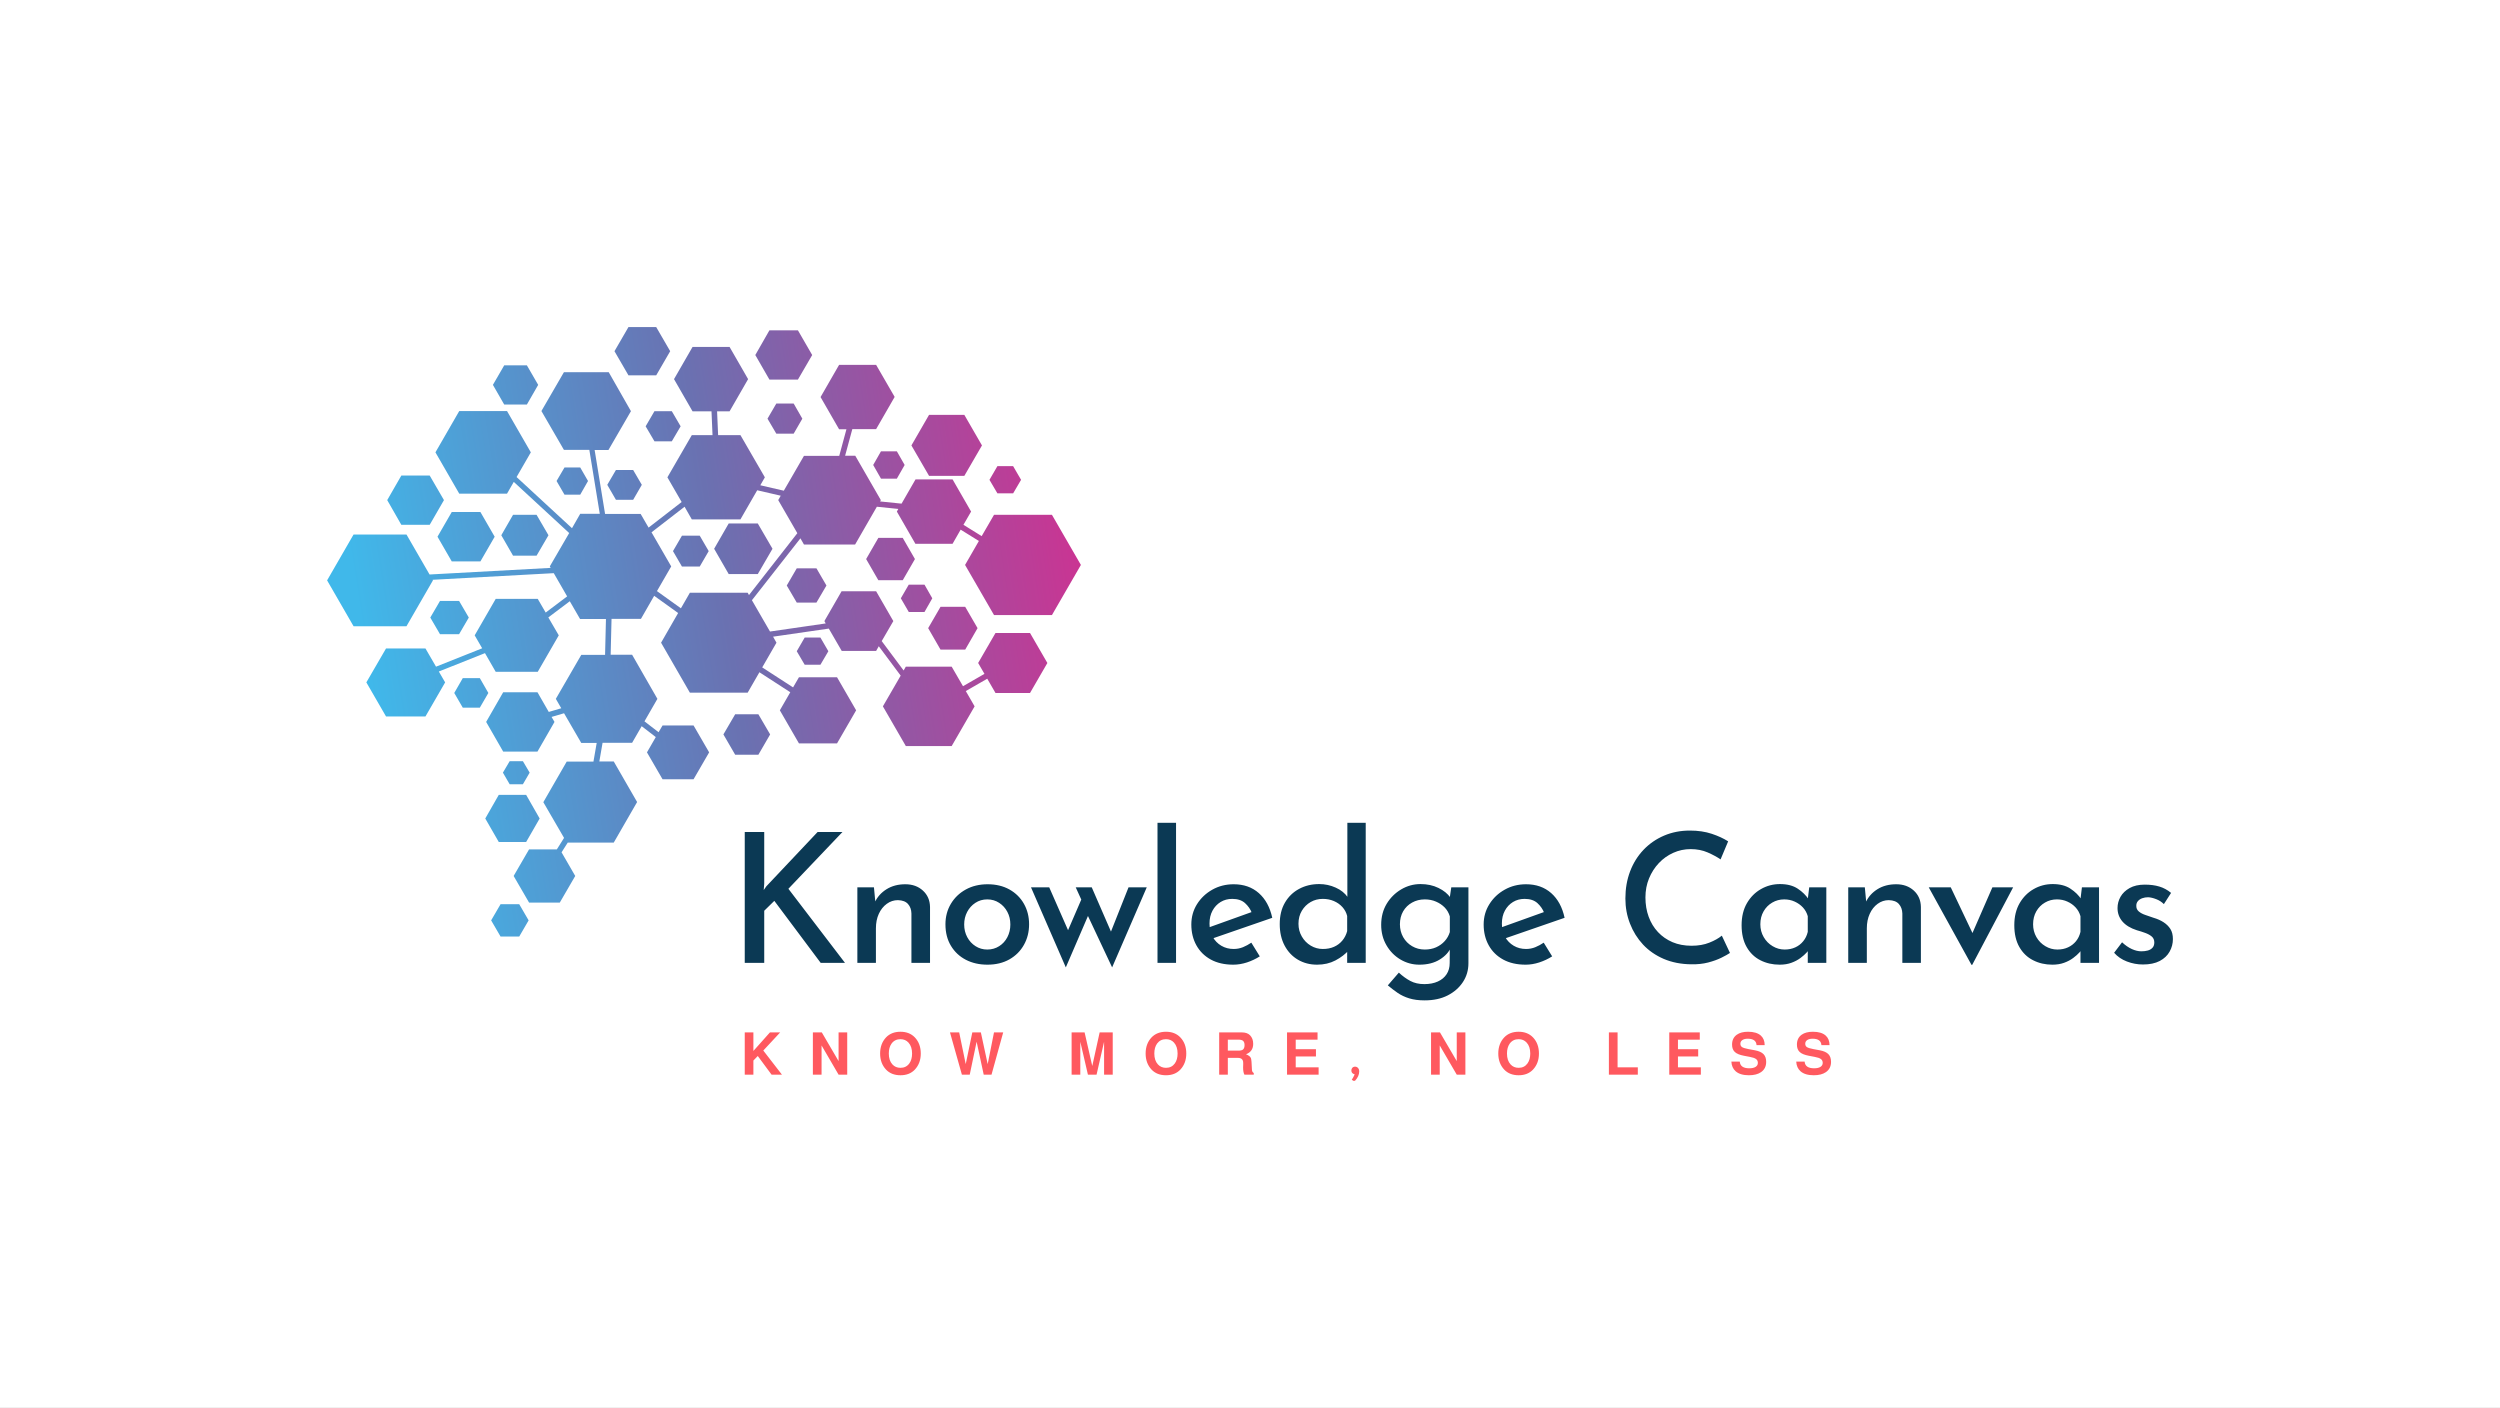 <svg xmlns="http://www.w3.org/2000/svg" viewBox="20 136.855 535.008 301.288"><rect x="20" y="136.855" width="535.008" height="301.288" fill="#808080" stroke="none"/><rect height="100%" width="100%" x="20" y="136.855" fill="#ffffff"/> <svg xmlns="http://www.w3.org/2000/svg" xmlns:xlink="http://www.w3.org/1999/xlink" version="1.1" id="Layer_1" x="90" y="206.855" viewBox="129.5 85.3 512.8 414.6" xml:space="preserve" height="130.424" width="161.319" preserveAspectRatio="xMinYMin" enable-background="new 0 0 792 612" style="overflow: visible;"><linearGradient id="SVGID_1_" gradientUnits="userSpaceOnUse" x1="162.636" y1="352.501" x2="644.837" y2="275.878" style=""><stop offset="0" style="stop-color: #40B8EA;"></stop><stop offset="0.504" style="stop-color: #6A71B1;"></stop><stop offset="1" style="stop-color: #C93593;"></stop></linearGradient><polygon class="st0" points="563.6,304.7 572,290.1 563.6,275.6 546.8,275.6 538.4,290.1 546.8,304.7  " style="fill: url(#SVGID_1_);"></polygon><linearGradient id="SVGID_2_" gradientUnits="userSpaceOnUse" x1="158.88" y1="328.865" x2="641.081" y2="252.241" style=""><stop offset="0" style="stop-color: #40B8EA;"></stop><stop offset="0.504" style="stop-color: #6A71B1;"></stop><stop offset="1" style="stop-color: #C93593;"></stop></linearGradient><polygon class="st1" points="535.9,279.1 541.2,269.8 535.9,260.5 525.2,260.5 519.8,269.8 525.2,279.1  " style="fill: url(#SVGID_2_);"></polygon><linearGradient id="SVGID_3_" gradientUnits="userSpaceOnUse" x1="147.866" y1="259.555" x2="630.067" y2="182.931" style=""><stop offset="0" style="stop-color: #40B8EA;"></stop><stop offset="0.504" style="stop-color: #6A71B1;"></stop><stop offset="1" style="stop-color: #C93593;"></stop></linearGradient><polygon class="st2" points="596.2,198.4 601.6,189.2 596.2,179.9 585.5,179.9 580.1,189.2 585.5,198.4  " style="fill: url(#SVGID_3_);"></polygon><linearGradient id="SVGID_4_" gradientUnits="userSpaceOnUse" x1="144.354" y1="237.451" x2="626.555" y2="160.827" style=""><stop offset="0" style="stop-color: #40B8EA;"></stop><stop offset="0.504" style="stop-color: #6A71B1;"></stop><stop offset="1" style="stop-color: #C93593;"></stop></linearGradient><polygon class="st3" points="501,179.1 506.3,188.4 517.1,188.4 522.4,179.1 517.1,169.8 506.3,169.8  " style="fill: url(#SVGID_4_);"></polygon><linearGradient id="SVGID_5_" gradientUnits="userSpaceOnUse" x1="154.298" y1="300.035" x2="636.499" y2="223.411" style=""><stop offset="0" style="stop-color: #40B8EA;"></stop><stop offset="0.504" style="stop-color: #6A71B1;"></stop><stop offset="1" style="stop-color: #C93593;"></stop></linearGradient><polygon class="st4" points="521.1,228.7 504.5,228.7 496.2,243.1 504.5,257.5 521.1,257.5 529.4,243.1  " style="fill: url(#SVGID_5_);"></polygon><linearGradient id="SVGID_6_" gradientUnits="userSpaceOnUse" x1="162.708" y1="352.956" x2="644.909" y2="276.332" style=""><stop offset="0" style="stop-color: #40B8EA;"></stop><stop offset="0.504" style="stop-color: #6A71B1;"></stop><stop offset="1" style="stop-color: #C93593;"></stop></linearGradient><polygon class="st5" points="449,305.8 454.4,315 465.1,315 470.5,305.8 465.1,296.5 454.4,296.5  " style="fill: url(#SVGID_6_);"></polygon><linearGradient id="SVGID_7_" gradientUnits="userSpaceOnUse" x1="140.746" y1="214.75" x2="622.947" y2="138.126" style=""><stop offset="0" style="stop-color: #40B8EA;"></stop><stop offset="0.504" style="stop-color: #6A71B1;"></stop><stop offset="1" style="stop-color: #C93593;"></stop></linearGradient><polygon class="st6" points="307,190 301.7,180.8 291,180.8 285.6,190 291,199.3 301.7,199.3  " style="fill: url(#SVGID_7_);"></polygon><linearGradient id="SVGID_8_" gradientUnits="userSpaceOnUse" x1="145.668" y1="245.723" x2="627.869" y2="169.099" style=""><stop offset="0" style="stop-color: #40B8EA;"></stop><stop offset="0.504" style="stop-color: #6A71B1;"></stop><stop offset="1" style="stop-color: #C93593;"></stop></linearGradient><polygon class="st7" points="280.1,226.9 272,213 256,213 248,226.9 256,240.8 272,240.8  " style="fill: url(#SVGID_8_);"></polygon><linearGradient id="SVGID_9_" gradientUnits="userSpaceOnUse" x1="143.26" y1="230.565" x2="625.46" y2="153.942" style=""><stop offset="0" style="stop-color: #40B8EA;"></stop><stop offset="0.504" style="stop-color: #6A71B1;"></stop><stop offset="1" style="stop-color: #C93593;"></stop></linearGradient><polygon class="st8" points="563,186.5 575,165.8 563,145 539,145 527,165.8 539,186.5  " style="fill: url(#SVGID_9_);"></polygon><linearGradient id="SVGID_10_" gradientUnits="userSpaceOnUse" x1="170.388" y1="401.287" x2="652.589" y2="324.663" style=""><stop offset="0" style="stop-color: #40B8EA;"></stop><stop offset="0.504" style="stop-color: #6A71B1;"></stop><stop offset="1" style="stop-color: #C93593;"></stop></linearGradient><polygon class="st9" points="407.1,348.7 399.1,362.4 407.1,376.2 422.9,376.2 430.9,362.4 422.9,348.7  " style="fill: url(#SVGID_10_);"></polygon><linearGradient id="SVGID_11_" gradientUnits="userSpaceOnUse" x1="161.395" y1="344.697" x2="643.596" y2="268.073" style=""><stop offset="0" style="stop-color: #40B8EA;"></stop><stop offset="0.504" style="stop-color: #6A71B1;"></stop><stop offset="1" style="stop-color: #C93593;"></stop></linearGradient><polygon class="st10" points="233.4,324.1 221.8,324.1 216,334.2 221.8,344.2 233.4,344.2 239.2,334.2  " style="fill: url(#SVGID_11_);"></polygon><linearGradient id="SVGID_12_" gradientUnits="userSpaceOnUse" x1="175.324" y1="432.349" x2="657.524" y2="355.725" style=""><stop offset="0" style="stop-color: #40B8EA;"></stop><stop offset="0.504" style="stop-color: #6A71B1;"></stop><stop offset="1" style="stop-color: #C93593;"></stop></linearGradient><polygon class="st11" points="237.1,419.6 246.3,435.6 264.9,435.6 274.1,419.6 264.9,403.5 246.3,403.5  " style="fill: url(#SVGID_12_);"></polygon><linearGradient id="SVGID_13_" gradientUnits="userSpaceOnUse" x1="170.554" y1="402.334" x2="652.755" y2="325.71" style=""><stop offset="0" style="stop-color: #40B8EA;"></stop><stop offset="0.504" style="stop-color: #6A71B1;"></stop><stop offset="1" style="stop-color: #C93593;"></stop></linearGradient><polygon class="st12" points="267.3,388.4 262.7,380.6 253.7,380.6 249.1,388.4 253.7,396.3 262.7,396.3  " style="fill: url(#SVGID_13_);"></polygon><linearGradient id="SVGID_14_" gradientUnits="userSpaceOnUse" x1="186.022" y1="499.675" x2="668.223" y2="423.052" style=""><stop offset="0" style="stop-color: #40B8EA;"></stop><stop offset="0.504" style="stop-color: #6A71B1;"></stop><stop offset="1" style="stop-color: #C93593;"></stop></linearGradient><polygon class="st13" points="247.5,477.9 241.1,488.9 247.5,499.9 260.2,499.9 266.6,488.9 260.2,477.9  " style="fill: url(#SVGID_14_);"></polygon><linearGradient id="SVGID_15_" gradientUnits="userSpaceOnUse" x1="156.798" y1="315.762" x2="638.999" y2="239.138" style=""><stop offset="0" style="stop-color: #40B8EA;"></stop><stop offset="0.504" style="stop-color: #6A71B1;"></stop><stop offset="1" style="stop-color: #C93593;"></stop></linearGradient><path class="st14" d="M622.6,281.2l19.7-34.1l-19.7-34.1h-39.4l-8.4,14.5l-12.4-7.7l5.2-9L555,188.9h-25.2l-9.5,16.5l-14.6-1.5   l0.5-0.9l-17.4-30.2h-6.9l4.9-18.1H503l12.6-21.9L503,111h-25.2l-12.6,21.9l12.6,21.9h5l-4.9,18.1h-24l-13.7,23.7l-16-3.7l3.1-5.4   l-16.6-28.7h-15.2l-0.7-16.2h8.5l12.6-21.9l-12.6-21.9h-25.2l-12.6,21.9l12.6,21.9h12.9l0.7,16.2h-14.1l-16.6,28.7l9.7,16.8   l-22.5,17.4l-5.4-9.3h-24.2l-7.1-43.5h9.4l15.3-26.4L321.1,116h-30.5l-15.3,26.4l15.3,26.4h17.3l7.1,43.5h-13.3l-5.6,9.8   l-37.7-34.8l9.7-16.8l-16.2-28.1h-32.5l-16.2,28.1l16.2,28.1h32.5l4.6-8l37.7,34.8L281,248.1l0.6,1l-82.4,4.5l-15.7-27.2h-36   l-18,31.2l18,31.2h36l18-31.2l-0.2-0.4l82.4-4.5l9.1,15.8l-14.6,11l-5.4-9.3h-28.6L229.9,295l5.1,8.8l-31.4,12.5l-7.2-12.4h-26.8   L156.2,327l13.4,23.2h26.8l13.4-23.2l-4.3-7.4l31.4-12.5l7.3,12.7h28.6l14.3-24.8l-7.1-12.2l14.6-11l7,12.1h17.6l-0.6,24.4h-16.2   l-17.3,29.9l3.7,6.4l-8.5,2.5l-7.7-13.4h-23.3l-11.6,20.2l11.6,20.2h23.3l11.6-20.2l-2-3.4l8.5-2.5l11.7,20.2h10.5l-2.2,12.7h-18.2   l-15.9,27.6l14.1,24.3l-4.9,7.8h-18.9l-10.5,18.1l10.5,18.1h20.9l10.5-18.1l-9.3-16.1l4.2-6.6h31.3l15.9-27.6l-15.9-27.6h-9.8   l2.2-12.7H337l6.5-11.3l9.6,7.4l-6,10.4l10.6,18.3h21.1l10.6-18.3l-10.6-18.3h-21.1l-2.7,4.6l-9.6-7.4l8.8-15.3L337,308.2h-14.6   l0.6-24.4h20l9-15.7l16.3,11.7L356.7,300l19.6,34h39.3l8-13.9l21,13.6l-7.1,12.3l13,22.5h25.9l13-22.5l-13-22.5h-25.9l-4,6.9   l-21-13.6l9.7-16.8l-2.3-4.1l37.9-5.5l8.8,15.2H503l1.8-3.2l14.9,20l-12.1,20.9l15.6,27h31.2l15.6-27l-6-10.4l14.6-8.4l5.6,9.7   h23.5l11.8-20.4l-11.8-20.4h-23.5l-11.8,20.4l4.3,7.4l-14.6,8.4l-7.7-13.3h-31.2l-1.5,2.6l-14.9-20l7.9-13.6L503,265h-23.5   l-11.7,20.3l0.9,1.6l-37.9,5.5l-12.3-21.3l33-42.1l2.4,4.2h34.8l14.8-25.7l14.6,1.5l-1,1.8l12.6,21.9H555l5.5-9.6l12.4,7.7   l-9.4,16.3l19.7,34.1H622.6z M416.5,267.6l-0.9-1.6h-39.3l-6.1,10.6l-16.3-11.7l9.7-16.8l-13.4-23.2l22.5-17.4l4.9,8.6h33.1   l11.4-19.8l16,3.7l-1.7,3l13,22.5L416.5,267.6z" style="fill: url(#SVGID_15_);"></path><linearGradient id="SVGID_16_" gradientUnits="userSpaceOnUse" x1="144.831" y1="240.453" x2="627.032" y2="163.829" style=""><stop offset="0" style="stop-color: #40B8EA;"></stop><stop offset="0.504" style="stop-color: #6A71B1;"></stop><stop offset="1" style="stop-color: #C93593;"></stop></linearGradient><polygon class="st15" points="233.8,244.7 243.5,227.9 233.8,211.1 214.3,211.1 204.6,227.9 214.3,244.7  " style="fill: url(#SVGID_16_);"></polygon><linearGradient id="SVGID_17_" gradientUnits="userSpaceOnUse" x1="128.225" y1="135.951" x2="610.426" y2="59.327" style=""><stop offset="0" style="stop-color: #40B8EA;"></stop><stop offset="0.504" style="stop-color: #6A71B1;"></stop><stop offset="1" style="stop-color: #C93593;"></stop></linearGradient><polygon class="st16" points="353.4,118.1 362.9,101.7 353.4,85.3 334.5,85.3 325,101.7 334.5,118.1  " style="fill: url(#SVGID_17_);"></polygon><linearGradient id="SVGID_18_" gradientUnits="userSpaceOnUse" x1="130.996" y1="153.389" x2="613.197" y2="76.765" style=""><stop offset="0" style="stop-color: #40B8EA;"></stop><stop offset="0.504" style="stop-color: #6A71B1;"></stop><stop offset="1" style="stop-color: #C93593;"></stop></linearGradient><polygon class="st17" points="449.8,121 459.5,104.3 449.8,87.5 430.4,87.5 420.8,104.3 430.4,121  " style="fill: url(#SVGID_18_);"></polygon><linearGradient id="SVGID_19_" gradientUnits="userSpaceOnUse" x1="137.73" y1="195.77" x2="619.931" y2="119.146" style=""><stop offset="0" style="stop-color: #40B8EA;"></stop><stop offset="0.504" style="stop-color: #6A71B1;"></stop><stop offset="1" style="stop-color: #C93593;"></stop></linearGradient><polygon class="st18" points="435.1,137.3 429.1,147.6 435.1,157.8 446.9,157.8 452.8,147.6 446.9,137.3  " style="fill: url(#SVGID_19_);"></polygon><linearGradient id="SVGID_20_" gradientUnits="userSpaceOnUse" x1="136.495" y1="187.993" x2="618.695" y2="111.369" style=""><stop offset="0" style="stop-color: #40B8EA;"></stop><stop offset="0.504" style="stop-color: #6A71B1;"></stop><stop offset="1" style="stop-color: #C93593;"></stop></linearGradient><polygon class="st19" points="346.2,152.8 352.2,163 364,163 370,152.8 364,142.5 352.2,142.5  " style="fill: url(#SVGID_20_);"></polygon><linearGradient id="SVGID_21_" gradientUnits="userSpaceOnUse" x1="129.659" y1="144.978" x2="611.86" y2="68.354" style=""><stop offset="0" style="stop-color: #40B8EA;"></stop><stop offset="0.504" style="stop-color: #6A71B1;"></stop><stop offset="1" style="stop-color: #C93593;"></stop></linearGradient><polygon class="st20" points="265.4,138 273.1,124.6 265.4,111.3 250,111.3 242.3,124.6 250,138  " style="fill: url(#SVGID_21_);"></polygon><linearGradient id="SVGID_22_" gradientUnits="userSpaceOnUse" x1="150.751" y1="277.71" x2="632.952" y2="201.087" style=""><stop offset="0" style="stop-color: #40B8EA;"></stop><stop offset="0.504" style="stop-color: #6A71B1;"></stop><stop offset="1" style="stop-color: #C93593;"></stop></linearGradient><polygon class="st21" points="402.7,218.9 392.8,236.1 402.7,253.3 422.5,253.3 432.5,236.1 422.5,218.9  " style="fill: url(#SVGID_22_);"></polygon><linearGradient id="SVGID_23_" gradientUnits="userSpaceOnUse" x1="155.682" y1="308.74" x2="637.883" y2="232.116" style=""><stop offset="0" style="stop-color: #40B8EA;"></stop><stop offset="0.504" style="stop-color: #6A71B1;"></stop><stop offset="1" style="stop-color: #C93593;"></stop></linearGradient><polygon class="st22" points="442.2,261.1 449,272.7 462.4,272.7 469.2,261.1 462.4,249.4 449,249.4  " style="fill: url(#SVGID_23_);"></polygon><linearGradient id="SVGID_24_" gradientUnits="userSpaceOnUse" x1="150.124" y1="273.765" x2="632.325" y2="197.142" style=""><stop offset="0" style="stop-color: #40B8EA;"></stop><stop offset="0.504" style="stop-color: #6A71B1;"></stop><stop offset="1" style="stop-color: #C93593;"></stop></linearGradient><polygon class="st23" points="370.9,227.2 364.8,237.7 370.9,248.2 383,248.2 389.1,237.7 383,227.2  " style="fill: url(#SVGID_24_);"></polygon><linearGradient id="SVGID_25_" gradientUnits="userSpaceOnUse" x1="153.081" y1="292.374" x2="635.282" y2="215.75" style=""><stop offset="0" style="stop-color: #40B8EA;"></stop><stop offset="0.504" style="stop-color: #6A71B1;"></stop><stop offset="1" style="stop-color: #C93593;"></stop></linearGradient><polygon class="st24" points="225.9,282.9 219.3,271.6 206.3,271.6 199.7,282.9 206.3,294.2 219.3,294.2  " style="fill: url(#SVGID_25_);"></polygon><linearGradient id="SVGID_26_" gradientUnits="userSpaceOnUse" x1="142.024" y1="222.79" x2="624.225" y2="146.166" style=""><stop offset="0" style="stop-color: #40B8EA;"></stop><stop offset="0.504" style="stop-color: #6A71B1;"></stop><stop offset="1" style="stop-color: #C93593;"></stop></linearGradient><polygon class="st25" points="320.1,192.6 326,202.8 337.7,202.8 343.6,192.6 337.7,182.5 326,182.5  " style="fill: url(#SVGID_26_);"></polygon><linearGradient id="SVGID_27_" gradientUnits="userSpaceOnUse" x1="140.136" y1="210.911" x2="622.337" y2="134.288" style=""><stop offset="0" style="stop-color: #40B8EA;"></stop><stop offset="0.504" style="stop-color: #6A71B1;"></stop><stop offset="1" style="stop-color: #C93593;"></stop></linearGradient><polygon class="st26" points="199.3,219.8 209,203 199.3,186.3 180,186.3 170.4,203 180,219.8  " style="fill: url(#SVGID_27_);"></polygon></svg> <svg xmlns="http://www.w3.org/2000/svg" y="357.653" viewBox="0.95 2.25 232.47 10.49" x="179.378" height="10.49" width="232.47" style="overflow: visible;"><g fill="#ff595f" fill-opacity="1" style=""><path d="M3.74 7.44L2.80 8.41L2.80 11.43L0.95 11.43L0.95 2.39L2.80 2.39L2.80 6.36L6.34 2.39L8.53 2.39L4.92 6.27L8.91 11.43L6.69 11.43L3.74 7.44ZM22.88 11.43L21.03 11.43L17.39 5.18L17.39 11.43L15.53 11.43L15.53 2.39L17.44 2.39L21.03 8.53L21.03 2.39L22.88 2.39L22.88 11.43ZM34.28 2.25L34.28 2.25Q36.19 2.25 37.36 3.47L37.36 3.47Q38.62 4.80 38.62 6.91L38.62 6.91Q38.62 8.99 37.36 10.34L37.36 10.34Q36.21 11.56 34.28 11.56L34.28 11.56Q32.33 11.56 31.18 10.34L31.18 10.34Q29.92 8.99 29.92 6.91L29.92 6.91Q29.92 4.82 31.18 3.47L31.18 3.47Q32.34 2.25 34.28 2.25ZM34.28 3.84L34.28 3.84Q33.06 3.84 32.37 4.78L32.37 4.78Q31.78 5.61 31.78 6.91L31.78 6.91Q31.78 8.40 32.55 9.24L32.55 9.24Q33.21 9.97 34.28 9.97L34.28 9.97Q35.49 9.97 36.17 9.03L36.17 9.03Q36.76 8.21 36.76 6.91L36.76 6.91Q36.76 5.42 35.99 4.57L35.99 4.57Q35.32 3.84 34.28 3.84ZM56.26 2.39L53.76 11.43L52.09 11.43L50.57 4.38L49.10 11.43L47.42 11.43L44.87 2.39L46.84 2.39L48.24 9.17L49.65 2.39L51.48 2.39L52.94 9.18L54.29 2.39L56.26 2.39ZM74.39 11.43L72.76 4.39L72.76 11.43L70.90 11.43L70.90 2.39L73.68 2.39L75.32 9.58L76.90 2.39L79.70 2.39L79.70 11.43L77.85 11.43L77.85 4.39L76.24 11.43L74.39 11.43ZM91.10 2.25L91.10 2.25Q93.02 2.25 94.18 3.47L94.18 3.47Q95.44 4.80 95.44 6.91L95.44 6.91Q95.44 8.99 94.18 10.34L94.18 10.34Q93.03 11.56 91.10 11.56L91.10 11.56Q89.15 11.56 88.00 10.34L88.00 10.34Q86.74 8.99 86.74 6.91L86.74 6.91Q86.74 4.82 88.00 3.47L88.00 3.47Q89.17 2.25 91.10 2.25ZM91.10 3.84L91.10 3.84Q89.89 3.84 89.19 4.78L89.19 4.78Q88.60 5.61 88.60 6.91L88.60 6.91Q88.60 8.40 89.37 9.24L89.37 9.24Q90.04 9.97 91.10 9.97L91.10 9.97Q92.31 9.97 92.99 9.03L92.99 9.03Q93.58 8.21 93.58 6.91L93.58 6.91Q93.58 5.42 92.81 4.57L92.81 4.57Q92.15 3.84 91.10 3.84ZM106.47 7.84L104.33 7.84L104.33 11.43L102.48 11.43L102.48 2.39L107.33 2.39Q108.48 2.39 109.08 3.00L109.08 3.00Q109.76 3.70 109.76 4.84L109.76 4.84Q109.76 6.48 108.22 7.07L108.22 7.07Q109.09 7.41 109.28 7.92L109.28 7.92Q109.42 8.28 109.49 10.35L109.49 10.35Q109.50 10.87 109.88 11.08L109.88 11.08L109.88 11.43L107.88 11.43Q107.60 10.91 107.60 9.90L107.60 9.90Q107.60 9.65 107.62 9.28L107.62 9.28Q107.62 9.03 107.62 8.91L107.62 8.91Q107.62 7.84 106.47 7.84L106.47 7.84ZM104.33 3.94L104.33 6.29L106.58 6.29Q107.29 6.29 107.57 6.06L107.57 6.06Q107.91 5.77 107.91 5.10L107.91 5.10Q107.91 4.46 107.57 4.18L107.57 4.18Q107.28 3.94 106.58 3.94L106.58 3.94L104.33 3.94ZM123.19 7.54L118.86 7.54L118.86 9.87L123.76 9.87L123.76 11.43L117.00 11.43L117.00 2.39L123.53 2.39L123.53 3.94L118.86 3.94L118.86 5.98L123.19 5.98L123.19 7.54ZM131.46 11.34L131.46 11.34Q131.11 11.29 130.93 11.05L130.93 11.05Q130.77 10.86 130.77 10.54L130.77 10.54Q130.77 10.28 130.90 10.07L130.90 10.07Q131.12 9.72 131.56 9.72L131.56 9.72Q131.94 9.72 132.20 10.01Q132.45 10.30 132.45 10.73L132.45 10.73Q132.45 11.77 131.55 12.74L131.55 12.74L131.16 12.74L130.86 12.50Q131.15 12.08 131.27 11.80L131.27 11.80Q131.41 11.55 131.46 11.34ZM155.17 11.43L153.32 11.43L149.68 5.18L149.68 11.43L147.82 11.43L147.82 2.39L149.73 2.39L153.32 8.53L153.32 2.39L155.17 2.39L155.17 11.43ZM166.57 2.25L166.57 2.25Q168.48 2.25 169.65 3.47L169.65 3.47Q170.91 4.80 170.91 6.91L170.91 6.91Q170.91 8.99 169.65 10.34L169.65 10.34Q168.50 11.56 166.57 11.56L166.57 11.56Q164.62 11.56 163.47 10.34L163.47 10.34Q162.21 8.99 162.21 6.91L162.21 6.91Q162.21 4.82 163.47 3.47L163.47 3.47Q164.63 2.25 166.57 2.25ZM166.57 3.84L166.57 3.84Q165.35 3.84 164.66 4.78L164.66 4.78Q164.07 5.61 164.07 6.91L164.07 6.91Q164.07 8.40 164.84 9.24L164.84 9.24Q165.50 9.97 166.57 9.97L166.57 9.97Q167.78 9.97 168.46 9.03L168.46 9.03Q169.05 8.21 169.05 6.91L169.05 6.91Q169.05 5.42 168.28 4.57L168.28 4.57Q167.61 3.84 166.57 3.84ZM185.88 2.39L187.74 2.39L187.74 9.87L192.07 9.87L192.07 11.43L185.88 11.43L185.88 2.39ZM204.99 7.54L200.66 7.54L200.66 9.87L205.56 9.87L205.56 11.43L198.80 11.43L198.80 2.39L205.33 2.39L205.33 3.94L200.66 3.94L200.66 5.98L204.99 5.98L204.99 7.54ZM219.22 5.11L219.22 5.11L217.48 5.11Q217.39 3.74 215.59 3.74L215.59 3.74Q214.87 3.74 214.44 4.03Q214.02 4.32 214.02 4.81L214.02 4.81Q214.02 5.29 214.37 5.53Q214.73 5.77 215.74 5.96L215.74 5.96L217.15 6.22Q218.40 6.46 218.97 7.04Q219.54 7.63 219.54 8.69L219.54 8.69Q219.54 10.14 218.43 10.90L218.43 10.90Q217.47 11.56 215.84 11.56L215.84 11.56Q213.98 11.56 213.01 10.71L213.01 10.71Q212.16 9.96 212.09 8.64L212.09 8.64L213.89 8.64Q213.99 10.07 215.93 10.07L215.93 10.07Q216.78 10.07 217.27 9.77Q217.76 9.46 217.76 8.91L217.76 8.91Q217.76 8.38 217.37 8.09Q216.99 7.80 216.05 7.63L216.05 7.63L214.79 7.39Q213.41 7.13 212.83 6.58Q212.24 6.03 212.24 5.00L212.24 5.00Q212.24 3.60 213.26 2.88L213.26 2.88Q214.15 2.25 215.66 2.25L215.66 2.25Q217.49 2.25 218.41 3.08L218.41 3.08Q219.21 3.81 219.22 5.11ZM233.10 5.11L233.10 5.11L231.36 5.11Q231.27 3.74 229.47 3.74L229.47 3.74Q228.75 3.74 228.32 4.03Q227.90 4.32 227.90 4.81L227.90 4.81Q227.90 5.29 228.25 5.53Q228.61 5.77 229.62 5.96L229.62 5.96L231.03 6.22Q232.28 6.46 232.85 7.04Q233.42 7.63 233.42 8.69L233.42 8.69Q233.42 10.14 232.31 10.90L232.31 10.90Q231.35 11.56 229.72 11.56L229.72 11.56Q227.86 11.56 226.89 10.71L226.89 10.71Q226.04 9.96 225.97 8.64L225.97 8.64L227.77 8.64Q227.87 10.07 229.81 10.07L229.81 10.07Q230.67 10.07 231.15 9.77Q231.64 9.46 231.64 8.91L231.64 8.91Q231.64 8.38 231.25 8.09Q230.87 7.80 229.93 7.63L229.93 7.63L228.67 7.39Q227.29 7.13 226.71 6.58Q226.12 6.03 226.12 5.00L226.12 5.00Q226.12 3.60 227.14 2.88L227.14 2.88Q228.03 2.25 229.54 2.25L229.54 2.25Q231.37 2.25 232.29 3.08L232.29 3.08Q233.09 3.81 233.10 5.11Z" transform="translate(0, 0)"></path></g></svg> <svg xmlns="http://www.w3.org/2000/svg" y="312.939" viewBox="3.93 -1.04 305.63 38" x="179.378" height="38" width="305.63" style="overflow: visible;"><g fill="#0b3954" fill-opacity="1" style=""><path d="M8.10 0.93L8.10 11.96L7.99 13.35L8.56 12.54L19.52 0.93L24.84 0.93L13.27 13.08L25.38 28.93L20.18 28.93L10.26 15.66L8.10 17.78L8.10 28.93L3.93 28.93L3.93 0.93L8.10 0.93ZM28.03 12.77L31.58 12.77L31.93 16.47L31.77 15.97Q32.58 14.23 34.28 13.17Q35.98 12.11 38.29 12.11L38.29 12.11Q40.57 12.11 42.05 13.46Q43.54 14.81 43.58 16.97L43.58 16.97L43.58 28.93L39.60 28.93L39.60 18.36Q39.57 17.13 38.87 16.34Q38.18 15.55 36.71 15.51L36.71 15.51Q35.40 15.51 34.32 16.30Q33.24 17.09 32.62 18.44Q32.00 19.79 32.00 21.56L32.00 21.56L32.00 28.93L28.03 28.93L28.03 12.77ZM46.88 20.68L46.88 20.68Q46.88 18.25 48.04 16.30Q49.20 14.35 51.24 13.23Q53.28 12.11 55.91 12.11L55.91 12.11Q58.57 12.11 60.58 13.23Q62.58 14.35 63.68 16.30Q64.78 18.25 64.78 20.68L64.78 20.68Q64.78 23.11 63.68 25.07Q62.58 27.04 60.58 28.18Q58.57 29.32 55.87 29.32L55.87 29.32Q53.28 29.32 51.26 28.28Q49.23 27.23 48.06 25.29Q46.88 23.34 46.88 20.68ZM50.89 20.72L50.89 20.72Q50.89 22.22 51.55 23.44Q52.20 24.65 53.32 25.36Q54.44 26.08 55.83 26.08L55.83 26.08Q57.26 26.08 58.38 25.36Q59.50 24.65 60.13 23.44Q60.77 22.22 60.77 20.72L60.77 20.72Q60.77 19.21 60.13 18.02Q59.50 16.82 58.38 16.09Q57.26 15.35 55.83 15.35L55.83 15.35Q54.40 15.35 53.28 16.09Q52.17 16.82 51.53 18.03Q50.89 19.25 50.89 20.72ZM74.76 12.77L78.19 12.77L82.70 23.15L81.93 23.18L86.06 12.77L89.96 12.77L82.55 29.90L77.38 18.90L72.64 29.90L65.19 12.77L69.09 12.77L73.87 23.65L72.48 23.42L75.95 15.39L74.76 12.77ZM92.26 28.93L92.26-1.04L96.23-1.04L96.23 28.93L92.26 28.93ZM108.48 29.32L108.48 29.32Q105.67 29.32 103.66 28.22Q101.66 27.12 100.58 25.17Q99.50 23.22 99.50 20.72L99.50 20.72Q99.50 18.32 100.71 16.38Q101.93 14.43 103.99 13.27Q106.05 12.11 108.56 12.11L108.56 12.11Q111.80 12.11 113.94 14.00Q116.08 15.89 116.82 19.29L116.82 19.29L103.66 23.84L102.74 21.53L113.27 17.75L112.46 18.25Q111.99 17.05 110.99 16.14Q109.99 15.24 108.25 15.24L108.25 15.24Q106.86 15.24 105.76 15.91Q104.66 16.59 104.03 17.76Q103.39 18.94 103.39 20.52L103.39 20.52Q103.39 22.14 104.07 23.36Q104.74 24.57 105.92 25.27Q107.09 25.96 108.56 25.96L108.56 25.96Q109.60 25.96 110.55 25.58Q111.49 25.19 112.34 24.61L112.34 24.61L114.15 27.54Q112.88 28.35 111.40 28.84Q109.91 29.32 108.48 29.32ZM126.41 29.32L126.41 29.32Q124.13 29.32 122.32 28.26Q120.51 27.20 119.46 25.23Q118.42 23.26 118.42 20.64L118.42 20.64Q118.42 17.94 119.54 16.03Q120.66 14.12 122.57 13.10Q124.48 12.07 126.87 12.07L126.87 12.07Q128.72 12.07 130.40 12.83Q132.08 13.58 133.00 14.93L133.00 14.93L132.89 16.28L132.89-1.04L136.82-1.04L136.82 28.93L132.85 28.93L132.85 25.11L133.27 26.15Q132.08 27.50 130.34 28.41Q128.61 29.32 126.41 29.32ZM127.64 25.96L127.64 25.96Q128.99 25.96 130.03 25.50Q131.08 25.04 131.81 24.17Q132.54 23.30 132.85 22.14L132.85 22.14L132.85 18.90Q132.58 17.82 131.83 16.99Q131.08 16.16 130.00 15.70Q128.91 15.24 127.64 15.24L127.64 15.24Q126.21 15.24 125.04 15.91Q123.86 16.59 123.15 17.78Q122.43 18.98 122.43 20.56L122.43 20.56Q122.43 22.07 123.15 23.30Q123.86 24.53 125.06 25.25Q126.25 25.96 127.64 25.96ZM149.42 36.96L149.42 36.96Q147.53 36.96 146.14 36.53Q144.76 36.11 143.66 35.36Q142.56 34.60 141.55 33.75L141.55 33.75L143.91 31.02Q145.10 32.13 146.38 32.81Q147.65 33.48 149.35 33.48L149.35 33.48Q151.04 33.48 152.26 32.92Q153.47 32.37 154.13 31.36Q154.79 30.36 154.79 28.97L154.79 28.97L154.82 24.77L155.09 25.54Q154.44 27.12 152.66 28.22Q150.89 29.32 148.30 29.32L148.30 29.32Q146.11 29.32 144.23 28.20Q142.36 27.08 141.25 25.15Q140.13 23.22 140.13 20.79L140.13 20.79Q140.13 18.25 141.30 16.30Q142.48 14.35 144.41 13.21Q146.34 12.07 148.54 12.07L148.54 12.07Q150.70 12.07 152.39 12.90Q154.09 13.73 154.94 14.97L154.94 14.97L154.71 15.62L155.13 12.77L158.80 12.77L158.80 29.01Q158.80 31.25 157.62 33.04Q156.44 34.83 154.36 35.90Q152.28 36.96 149.42 36.96ZM144.14 20.68L144.14 20.68Q144.14 22.18 144.83 23.42Q145.53 24.65 146.74 25.36Q147.96 26.08 149.46 26.08L149.46 26.08Q150.81 26.08 151.89 25.60Q152.97 25.11 153.72 24.28Q154.48 23.45 154.82 22.34L154.82 22.34L154.82 18.98Q154.48 17.86 153.71 17.07Q152.93 16.28 151.85 15.82Q150.77 15.35 149.46 15.35L149.46 15.35Q147.96 15.35 146.74 16.03Q145.53 16.70 144.83 17.90Q144.14 19.10 144.14 20.68ZM171.05 29.32L171.05 29.32Q168.23 29.32 166.23 28.22Q164.22 27.12 163.14 25.17Q162.06 23.22 162.06 20.72L162.06 20.72Q162.06 18.32 163.28 16.38Q164.49 14.43 166.56 13.27Q168.62 12.11 171.13 12.11L171.13 12.11Q174.37 12.11 176.51 14.00Q178.65 15.89 179.38 19.29L179.38 19.29L166.23 23.84L165.30 21.53L175.83 17.75L175.02 18.25Q174.56 17.05 173.56 16.14Q172.56 15.24 170.82 15.24L170.82 15.24Q169.43 15.24 168.33 15.91Q167.23 16.59 166.60 17.76Q165.96 18.94 165.96 20.52L165.96 20.52Q165.96 22.14 166.63 23.36Q167.31 24.57 168.49 25.27Q169.66 25.96 171.13 25.96L171.13 25.96Q172.17 25.96 173.11 25.58Q174.06 25.19 174.91 24.61L174.91 24.61L176.72 27.54Q175.45 28.35 173.96 28.84Q172.48 29.32 171.05 29.32ZM213.03 23.11L214.77 26.81Q214.15 27.23 212.94 27.83Q211.72 28.43 210.08 28.86Q208.44 29.28 206.47 29.24L206.47 29.24Q203.20 29.20 200.59 28.08Q197.99 26.96 196.17 25.02Q194.36 23.07 193.38 20.54Q192.39 18.02 192.39 15.16L192.39 15.16Q192.39 12.00 193.40 9.35Q194.40 6.71 196.27 4.74Q198.14 2.78 200.67 1.70Q203.20 0.62 206.20 0.62L206.20 0.62Q208.79 0.62 210.87 1.31Q212.96 2.01 214.38 2.93L214.38 2.93L212.76 6.79Q211.64 6.02 210.00 5.30Q208.36 4.59 206.36 4.59L206.36 4.59Q204.39 4.59 202.64 5.38Q200.88 6.17 199.55 7.58Q198.22 8.99 197.45 10.86Q196.68 12.73 196.68 14.93L196.68 14.93Q196.68 17.17 197.37 19.06Q198.06 20.95 199.36 22.34Q200.65 23.72 202.46 24.50Q204.28 25.27 206.55 25.27L206.55 25.27Q208.71 25.27 210.35 24.61Q211.99 23.96 213.03 23.11L213.03 23.11ZM225.40 29.32L225.40 29.32Q223.13 29.32 221.27 28.37Q219.42 27.43 218.34 25.54Q217.26 23.65 217.26 20.87L217.26 20.87Q217.26 18.13 218.40 16.16Q219.54 14.20 221.41 13.14Q223.28 12.07 225.48 12.07L225.48 12.07Q227.79 12.07 229.28 13.06Q230.76 14.04 231.61 15.35L231.61 15.35L231.34 15.97L231.73 12.77L235.39 12.77L235.39 28.93L231.42 28.93L231.42 24.88L231.84 25.85Q231.69 26.15 231.19 26.71Q230.69 27.27 229.86 27.89Q229.03 28.51 227.93 28.91Q226.83 29.32 225.40 29.32ZM226.48 26.08L226.48 26.08Q227.75 26.08 228.76 25.61Q229.76 25.15 230.45 24.30Q231.15 23.45 231.42 22.30L231.42 22.30L231.42 18.94Q231.11 17.86 230.38 17.07Q229.64 16.28 228.62 15.82Q227.60 15.35 226.37 15.35L226.37 15.35Q224.98 15.35 223.82 16.03Q222.66 16.70 221.97 17.90Q221.27 19.10 221.27 20.68L221.27 20.68Q221.27 22.18 221.99 23.42Q222.70 24.65 223.90 25.36Q225.09 26.08 226.48 26.08ZM240.08 12.77L243.63 12.77L243.98 16.47L243.83 15.97Q244.64 14.23 246.33 13.17Q248.03 12.11 250.35 12.11L250.35 12.11Q252.62 12.11 254.11 13.46Q255.59 14.81 255.63 16.97L255.63 16.97L255.63 28.93L251.66 28.93L251.66 18.36Q251.62 17.13 250.92 16.34Q250.23 15.55 248.76 15.51L248.76 15.51Q247.45 15.51 246.37 16.30Q245.29 17.09 244.68 18.44Q244.06 19.79 244.06 21.56L244.06 21.56L244.06 28.93L240.08 28.93L240.08 12.77ZM266.61 29.36L266.46 29.36L257.31 12.77L262.02 12.77L267.96 25.27L265.53 25.15L270.93 12.77L275.37 12.77L266.61 29.36ZM283.76 29.32L283.76 29.32Q281.49 29.32 279.64 28.37Q277.78 27.43 276.70 25.54Q275.62 23.65 275.62 20.87L275.62 20.87Q275.62 18.13 276.76 16.16Q277.90 14.20 279.77 13.14Q281.64 12.07 283.84 12.07L283.84 12.07Q286.16 12.07 287.64 13.06Q289.13 14.04 289.97 15.35L289.97 15.35L289.70 15.97L290.09 12.77L293.75 12.77L293.75 28.93L289.78 28.93L289.78 24.88L290.21 25.85Q290.05 26.15 289.55 26.71Q289.05 27.27 288.22 27.89Q287.39 28.51 286.29 28.91Q285.19 29.32 283.76 29.32ZM284.84 26.08L284.84 26.08Q286.12 26.08 287.12 25.61Q288.12 25.15 288.82 24.30Q289.51 23.45 289.78 22.30L289.78 22.30L289.78 18.94Q289.47 17.86 288.74 17.07Q288.01 16.28 286.98 15.82Q285.96 15.35 284.73 15.35L284.73 15.35Q283.34 15.35 282.18 16.03Q281.02 16.70 280.33 17.90Q279.64 19.10 279.64 20.68L279.64 20.68Q279.64 22.18 280.35 23.42Q281.06 24.65 282.26 25.36Q283.45 26.08 284.84 26.08ZM303.15 29.28L303.15 29.28Q301.38 29.28 299.72 28.64Q298.06 28.01 296.98 26.77L296.98 26.77L298.68 24.53Q299.72 25.50 300.78 25.98Q301.84 26.46 302.81 26.46L302.81 26.46Q303.58 26.46 304.19 26.29Q304.81 26.12 305.20 25.69Q305.58 25.27 305.58 24.57L305.58 24.57Q305.58 23.76 305.04 23.30Q304.50 22.84 303.65 22.53Q302.81 22.22 301.84 21.95L301.84 21.95Q299.80 21.29 298.76 20.08Q297.71 18.86 297.71 17.21L297.71 17.21Q297.71 15.93 298.35 14.79Q298.99 13.66 300.30 12.92Q301.61 12.19 303.54 12.19L303.54 12.19Q305.31 12.19 306.66 12.60Q308.01 13.00 309.17 13.96L309.17 13.96L307.63 16.36Q306.93 15.66 305.99 15.30Q305.04 14.93 304.27 14.89L304.27 14.89Q303.58 14.89 303.00 15.10Q302.42 15.31 302.07 15.72Q301.73 16.12 301.73 16.66L301.73 16.66Q301.69 17.44 302.25 17.92Q302.81 18.40 303.69 18.69Q304.58 18.98 305.43 19.29L305.43 19.29Q306.63 19.64 307.55 20.23Q308.48 20.83 309.02 21.68Q309.56 22.53 309.56 23.84L309.56 23.84Q309.56 25.27 308.86 26.52Q308.17 27.77 306.74 28.53Q305.31 29.28 303.15 29.28Z" transform="translate(0, 0)"></path></g></svg></svg>